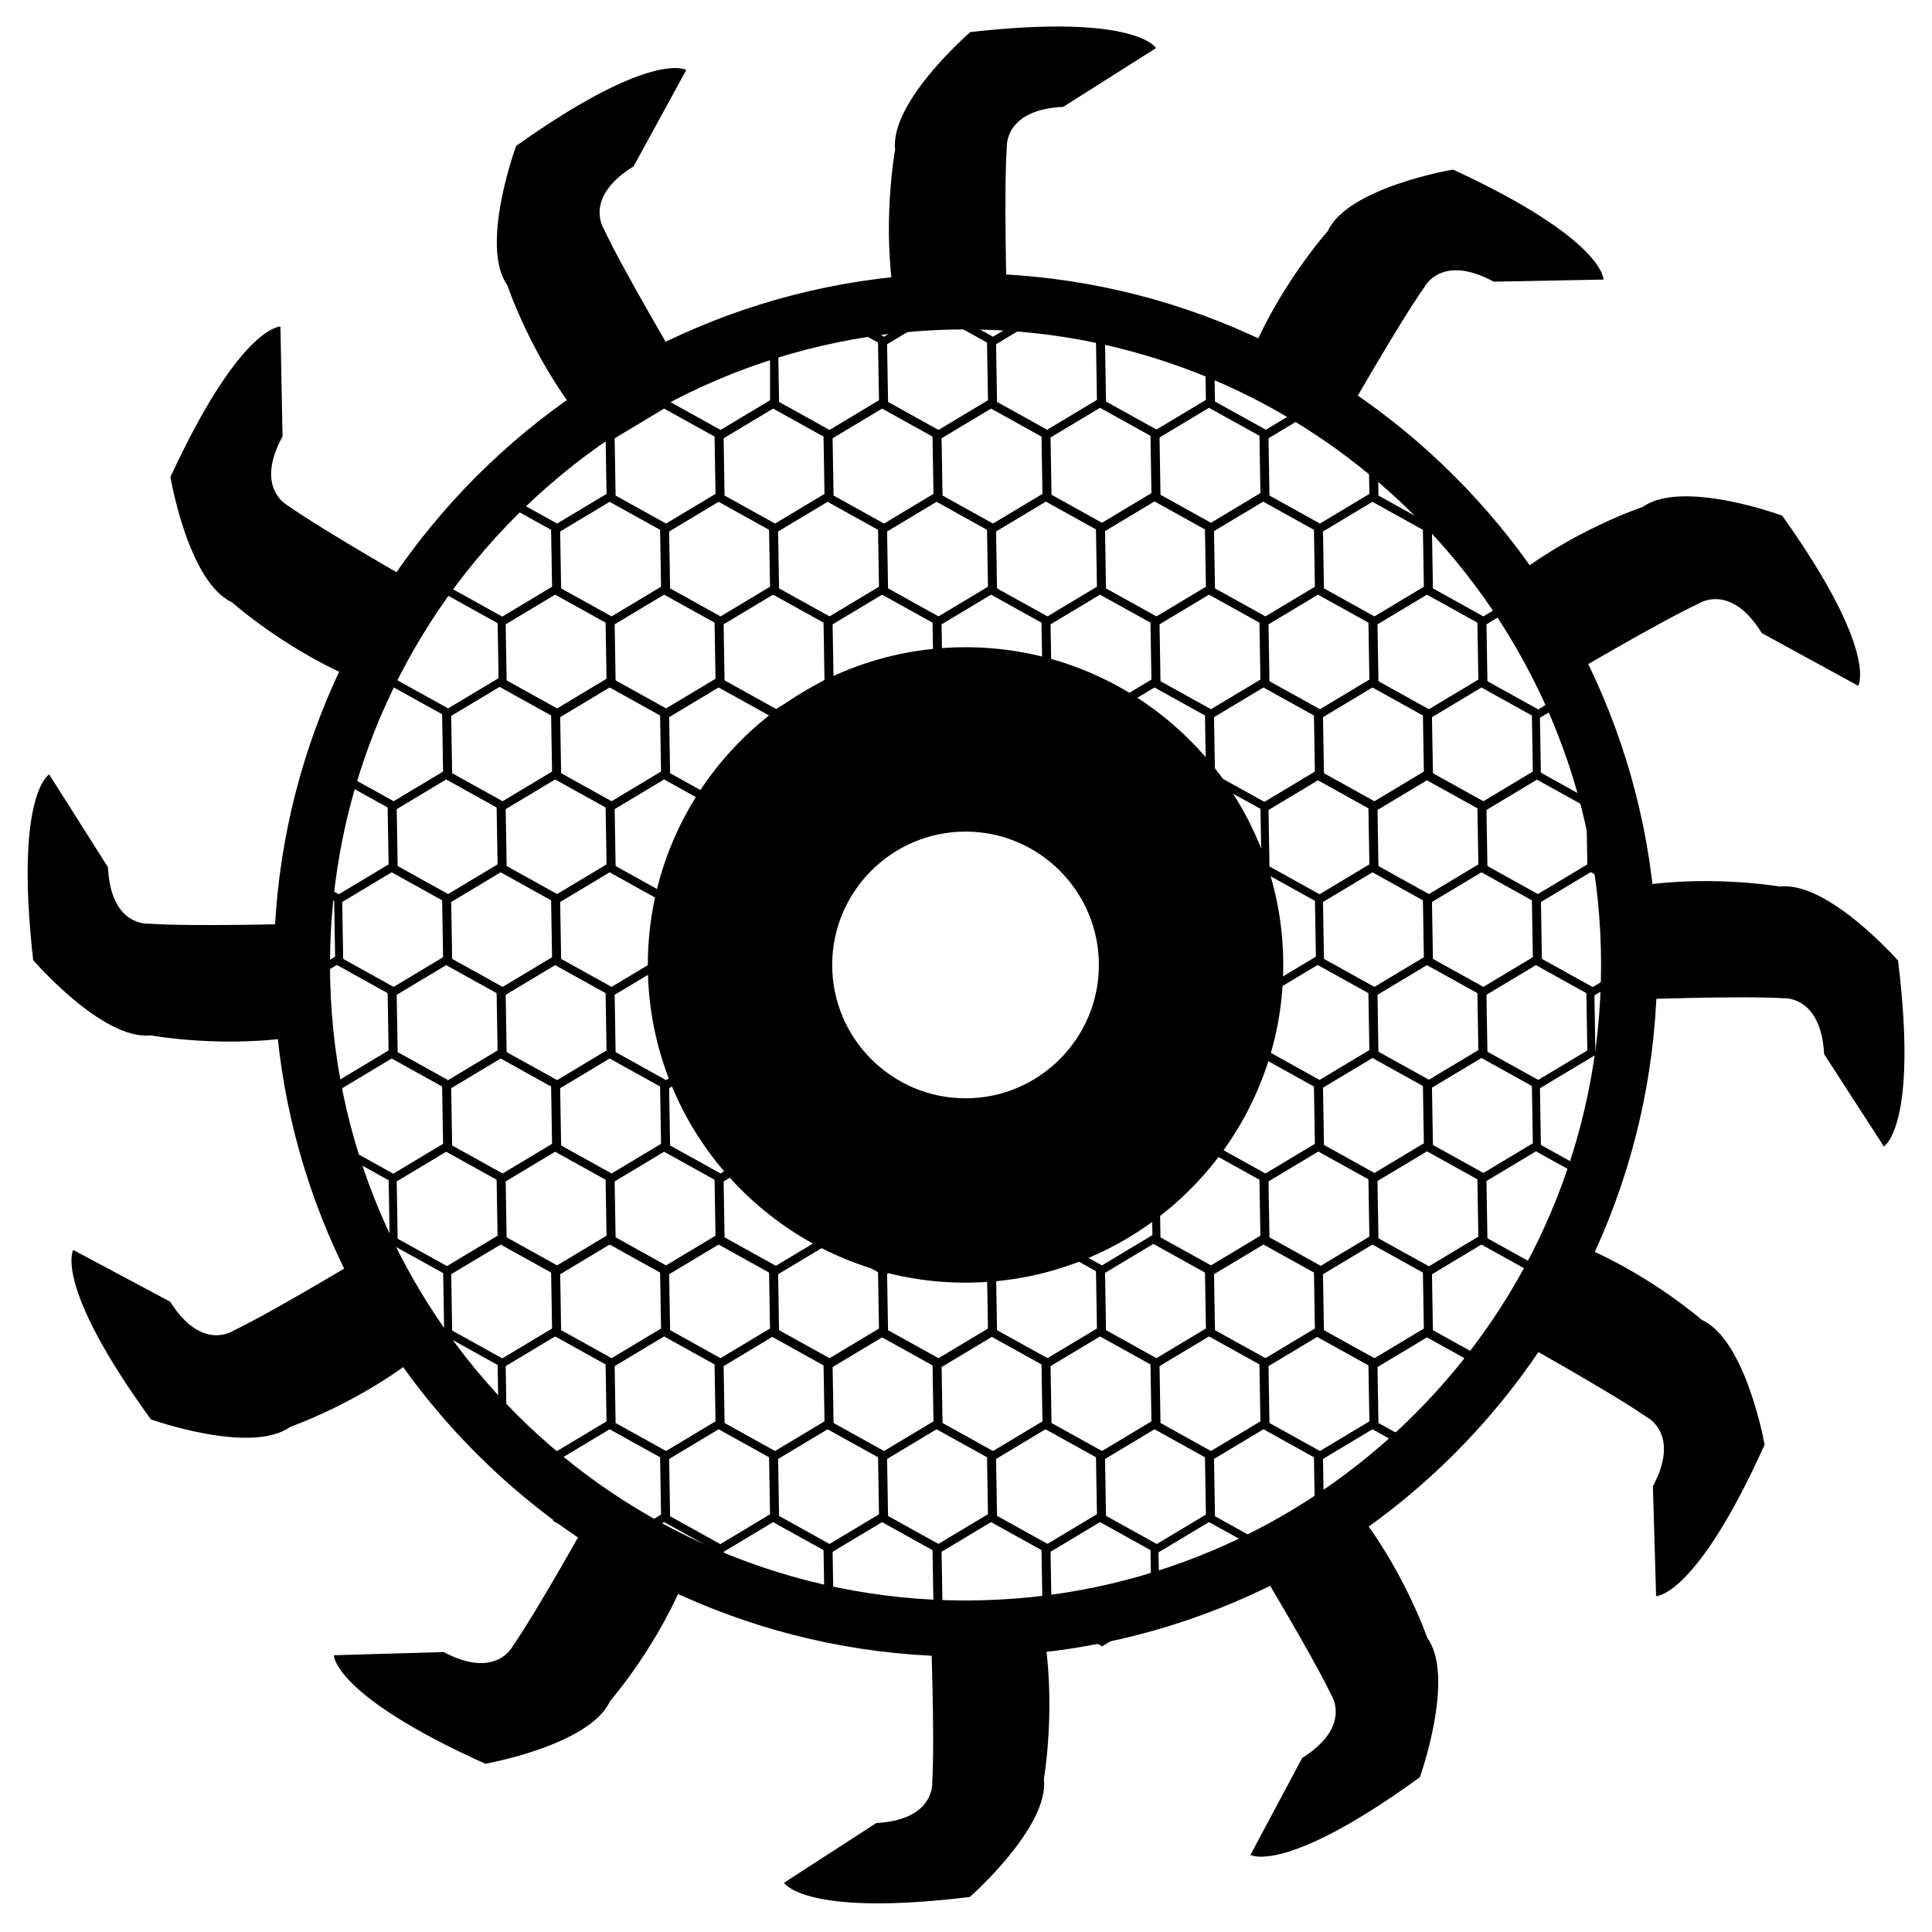 <svg xmlns="http://www.w3.org/2000/svg" viewBox="0 0 900 900"><path d="M741.854 464.227l-27.268-15.138-.524-31.184 26.744-16.046L768.073 417l.523 31.18-26.742 16.047zm-23.57-17.356l23.498 13.046 23.046-13.83-.454-26.87-23.497-13.045L717.83 420l.453 26.87zM335.73 377.732l-27.267-15.137-.524-31.183 26.743-16.045 27.27 15.137.523 31.183-26.745 16.045zm-23.57-17.355l23.498 13.045 23.046-13.828-.452-26.87-23.497-13.045-23.047 13.826.453 26.87zM310.35 507.474l-27.27-15.138-.523-31.185 26.743-16.044 27.268 15.138.524 31.184-26.743 16.046zm-23.572-17.355l23.498 13.042 23.046-13.827-.452-26.87-23.497-13.047-23.046 13.827.45 26.874zM158.053 507.47l-27.268-15.136-.525-31.184 26.744-16.044 27.27 15.138.523 31.182-26.744 16.045zm-23.57-17.353l23.497 13.044 23.046-13.827-.452-26.87-23.498-13.045-23.046 13.827.452 26.872zM589.56 551.15l-27.27-15.14-.522-31.18 26.74-16.048 27.27 15.14.524 31.182-26.742 16.045zm-23.574-17.355l23.5 13.044 23.046-13.828-.45-26.87-23.5-13.047-23.045 13.828.45 26.872zM310.35 248.39l-27.27-15.138-.523-31.183 26.743-16.045 27.268 15.136.524 31.185-26.743 16.044zm-23.572-17.356l23.498 13.044 23.046-13.827-.452-26.87-23.497-13.046-23.046 13.83.45 26.87zM666.342 680.783l-27.903-15.49-.525-31.182 26.744-16.048 27.908 15.497-13.303 25.734-12.923 21.49zm-24.206-17.708L665 675.77l11.004-18.29 11.582-22.415-22.855-12.69-23.046 13.83.452 26.87z"/><path d="M625.874 715.657l-12.82-7.117-.524-31.182 26.744-16.045 29.088 16.146-26.182 16.43-16.306 21.767zm-9.122-9.336l8.086 4.49 14.77-19.712 21.418-13.442-21.68-12.033L616.3 679.45l.452 26.87zM387.877 752.125l-27.902-4.802-26.36-9.184-.293-17.466 26.743-16.044 27.268 15.14.544 32.355zm-26.82-8.38l23.01 3.94-.43-25.702-23.498-13.042-23.047 13.83.213 12.7 23.75 8.276zM437.262 637.637L409.994 622.5l-.524-31.184 26.744-16.044 27.268 15.138.524 31.183-26.744 16.044zm-23.57-17.353l23.498 13.045 23.045-13.83-.45-26.87-23.498-13.048-23.046 13.83.452 26.872zM640.32 464.227l-27.267-15.138-.524-31.184 26.743-16.046L666.54 417l.526 31.18-26.747 16.047zM616.75 446.87l23.497 13.046 23.046-13.83-.454-26.87-23.494-13.043L616.3 420l.452 26.87z"/><path d="M665.705 420.98l-27.27-15.138-.523-31.183 26.744-16.046 27.27 15.137.523 31.184-26.745 16.045zm-23.57-17.356l23.497 13.045 23.048-13.83-.452-26.87-23.497-13.045-23.05 13.827.454 26.872zM513.41 680.43l-27.268-15.137-.525-31.182 26.744-16.048 27.267 15.14.527 31.184-26.745 16.044zm-23.57-17.355l23.495 13.043 23.046-13.825-.45-26.874-23.493-13.045-23.05 13.828.453 26.872zM665.705 594.395l-27.27-15.138-.52-31.183 26.74-16.045 27.273 15.135.52 31.182-26.743 16.048zm-23.57-17.356l23.497 13.043 23.048-13.828-.45-26.873-23.5-13.043-23.046 13.826.45 26.873z"/><path d="M640.316 550.717l-27.264-15.137-.525-31.182 26.746-16.046 27.267 15.137.523 31.182-26.747 16.045zm-23.566-17.355l23.496 13.045 23.048-13.828-.452-26.872-23.497-13.046-23.046 13.83.45 26.87zM538.793 378.13l-27.267-15.137-.524-31.185 26.744-16.043 27.268 15.137.523 31.183-26.744 16.044zm-23.57-17.356l23.498 13.044 23.048-13.828-.453-26.87-23.497-13.045-23.045 13.828.45 26.87zM614.94 248.39l-27.27-15.138-.524-31.183 26.743-16.045 27.27 15.136.52 31.185-26.74 16.044zm-23.573-17.356l23.5 13.044 23.045-13.827-.45-26.87-23.5-13.046-23.044 13.83.45 26.87zM691.093 291.64L663.82 276.5l-.523-31.183 13.7-8.22 14.98 17.346 18.553 25.353-19.437 11.848zm-23.574-17.36l23.487 13.04 14.112-8.602-16.063-21.955-12.834-14.85-9.156 5.496.452 26.87z"/><path d="M716.47 334.883l-27.264-15.136-.526-31.186 19.77-11.86 12.344 20.186 13.728 27.167-18.052 10.83zm-23.566-17.356l23.494 13.044 13.224-7.932L717.53 298.7l-10.334-16.892-14.744 8.847.452 26.872zM614.94 334.883l-27.267-15.136-.524-31.186 26.742-16.045 27.267 15.138.523 31.183-26.742 16.047zm-23.57-17.356l23.496 13.045 23.048-13.828-.452-26.87-23.495-13.045-23.05 13.827.454 26.87zM589.56 204.59l-27.27-15.137-.564-33.44 20.185 11.91 21.038 10.87 15.162 8.666-28.55 17.13zm-23.574-17.355l23.497 13.045 21.237-12.742-9.558-5.464-21.056-10.884-14.534-8.57.414 24.615zM386.496 204.59l-27.267-15.136-.525-31.183 26.743-16.044 27.268 15.136.524 31.183-26.744 16.046zm-23.57-17.355l23.497 13.045 23.046-13.828-.452-26.87-23.497-13.046-23.046 13.827.452 26.872zM462.644 334.882l-27.268-15.135-.523-31.186 26.743-16.044 27.268 15.137.523 31.183-26.743 16.046zm-23.57-17.355l23.5 13.045 23.044-13.828-.45-26.87-23.497-13.045-23.046 13.827.45 26.87z"/><path d="M411.88 334.882l-27.27-15.135-.523-31.186 26.744-16.044 27.27 15.137.523 31.183-26.744 16.046zm-23.57-17.355l23.497 13.045 23.046-13.828-.45-26.87-23.5-13.045-23.045 13.827.452 26.87zM335.73 291.636l-27.267-15.138-.524-31.183 26.743-16.044 27.27 15.138.523 31.183-26.745 16.046zm-23.57-17.356l23.498 13.046 23.046-13.83-.452-26.87-23.497-13.044-23.047 13.828.453 26.87zM259.584 334.882l-27.27-15.135-.523-31.186 26.745-16.044 27.267 15.137.524 31.183-26.742 16.046zm-23.57-17.355l23.497 13.045 23.047-13.828-.452-26.87-23.498-13.045-23.045 13.827.452 26.87zM335.73 551.147l-27.267-15.137-.524-31.184 26.743-16.045 27.27 15.14.523 31.182-26.745 16.045zm-23.57-17.352l23.498 13.042 23.046-13.827-.452-26.87-23.497-13.047-23.047 13.828.453 26.875zM310.35 680.43l-27.27-15.137-.523-31.182 26.743-16.048 27.268 15.142.524 31.182-26.743 16.044zm-23.572-17.355l23.498 13.043 23.046-13.825-.452-26.874-23.497-13.045-23.046 13.828.45 26.872z"/><path d="M259.584 680.43l-27.27-15.137-.523-31.182 26.745-16.048 27.267 15.142.524 31.182-26.742 16.044zm-23.57-17.355l23.497 13.043 23.047-13.825-.452-26.874-23.498-13.045-23.045 13.828.452 26.872zM208.818 507.474l-27.267-15.138-.523-31.185 26.744-16.044 27.27 15.138.523 31.184-26.745 16.046zm-23.57-17.355l23.498 13.042 23.046-13.827-.45-26.87-23.498-13.047-23.046 13.827.45 26.874zM158.053 420.98l-19.574-10.867 9.318-34.972 8.44-16.95 28.035 15.56.524 31.184-26.744 16.046zm-15.22-12.72l15.147 8.41 23.046-13.83-.452-26.87-22.732-12.62-6.618 13.286-8.39 31.624zM310.35 420.98l-27.27-15.138-.523-31.183 26.743-16.046 27.268 15.137.524 31.184-26.743 16.045zm-23.572-17.356l23.498 13.045 23.046-13.83-.452-26.87-23.497-13.045-23.046 13.827.45 26.872zM564.176 594.398l-27.268-15.138-.524-31.184 26.744-16.045 27.265 15.14.525 31.18-26.742 16.048zm-23.57-17.355l23.494 13.045 23.05-13.83-.453-26.87-23.496-13.046-23.046 13.828.45 26.873zM259.584 248.39l-28.312-15.718 16.925-19.955 20.873-16.37 16.73 4.485.528 31.512-26.744 16.045zm-22.526-16.778l22.453 12.466 23.047-13.827-.446-26.54-12.205-3.275-19.254 15.103-13.592 16.074zM589.56 723.676l-27.27-15.136-.524-31.182 26.743-16.045 27.267 15.136.523 31.182-26.74 16.044zm-23.574-17.355l23.497 13.046 23.046-13.826-.45-26.873-23.498-13.044-23.046 13.827.45 26.87z"/><path d="M614.94 680.43l-27.268-15.137-.523-31.182 26.74-16.048 27.27 15.142.523 31.182-26.742 16.044zm-23.57-17.355l23.496 13.043 23.048-13.825-.452-26.874-23.497-13.045-23.047 13.828.45 26.872zM538.793 723.676l-27.27-15.136-.522-31.182 26.743-16.045 27.27 15.136.523 31.182-26.743 16.044zm-23.57-17.355l23.495 13.046 23.048-13.826-.453-26.873-23.495-13.044-23.047 13.827.452 26.87z"/><path d="M513.41 766.922l-27.27-15.134-.523-31.184 26.743-16.045 27.27 15.137.524 31.18-26.745 16.045zm-23.57-17.354l23.496 13.043 23.045-13.824-.448-26.87-23.497-13.047-23.048 13.826.452 26.872z"/><path d="M462.644 766.922l-27.268-15.134-.523-31.184 26.743-16.045 27.268 15.137.523 31.18-26.743 16.045zm-23.57-17.354l23.5 13.043 23.044-13.824-.45-26.87-23.497-13.047-23.046 13.826.45 26.872z"/><path d="M488.027 723.676L460.76 708.54l-.525-31.182 26.744-16.045 27.27 15.136.52 31.182-26.743 16.044zm-23.57-17.355l23.497 13.046L511 705.54l-.452-26.873-23.497-13.044-23.044 13.827.45 26.87zM411.88 766.995l-27.27-15.137-.523-31.184 26.744-16.044 27.27 15.14.523 31.18-26.744 16.045zm-23.57-17.352l23.497 13.043 23.046-13.828-.45-26.874-23.5-13.042-23.045 13.83.452 26.87zM335.73 723.676l-27.267-15.136-.524-31.182 26.743-16.045 27.27 15.136.523 31.182-26.745 16.044zm-23.57-17.355l23.498 13.046 23.046-13.826-.452-26.873-23.497-13.044-23.047 13.827.453 26.87z"/><path d="M284.966 723.676l-27.268-15.136-.523-31.182 26.743-16.045 27.267 15.136.524 31.182-26.744 16.044zm-23.57-17.355l23.498 13.046 23.046-13.826-.45-26.873-23.5-13.044-23.044 13.827.45 26.87zM386.496 637.637L359.23 622.5l-.525-31.184 26.743-16.044 27.268 15.138.524 31.183-26.744 16.044zm-23.57-17.353l23.497 13.045 23.046-13.83-.452-26.87-23.497-13.048-23.046 13.83.452 26.872zM716.47 420.98L689.2 405.84l-.52-31.183 26.74-16.046 27.27 15.137.523 31.184-26.743 16.045zm-23.572-17.356l23.5 13.045 23.047-13.83-.453-26.87-23.497-13.045-23.046 13.827.448 26.872zM614.94 420.98l-27.27-15.138-.524-31.183 26.743-16.046 27.27 15.137.52 31.184-26.74 16.045zm-23.573-17.356l23.5 13.045 23.045-13.83-.45-26.87-23.5-13.045-23.044 13.827.45 26.872z"/><path d="M691.087 464.227L663.82 449.09l-.524-31.184 26.745-16.046L717.306 417l.526 31.18-26.743 16.047zM667.52 446.87l23.493 13.046 23.05-13.83-.456-26.87-23.493-13.043L667.066 420l.453 26.87zM462.646 680.43l-27.27-15.135-.523-31.184 26.743-16.046 27.268 15.14.523 31.182-26.74 16.044zm-23.573-17.352l23.5 13.043 23.044-13.825-.45-26.876-23.5-13.045-23.044 13.83.45 26.873zM361.115 680.43l-27.27-15.135-.523-31.184 26.742-16.046 27.27 15.14.523 31.182-26.742 16.044zm-23.572-17.352l23.5 13.043 23.044-13.825-.45-26.876-23.5-13.045-23.045 13.83.45 26.873z"/><path d="M437.26 723.676l-27.265-15.136-.525-31.182 26.746-16.045 27.266 15.136.525 31.182-26.746 16.044zm-23.567-17.355l23.495 13.046 23.046-13.826-.452-26.873-23.495-13.044-23.047 13.827.453 26.87z"/><path d="M386.495 723.676L359.23 708.54l-.525-31.182 26.745-16.045 27.266 15.136.525 31.182-26.745 16.044zm-23.568-17.355l23.496 13.046 23.047-13.826-.45-26.873-23.497-13.044-23.047 13.827.45 26.87z"/><path d="M411.88 680.43l-27.27-15.135-.523-31.184 26.743-16.046 27.27 15.14.523 31.182-26.743 16.044zm-23.57-17.352l23.498 13.043 23.045-13.825-.45-26.876-23.5-13.045-23.045 13.83.45 26.873zM589.56 637.18l-27.27-15.133-.524-31.184 26.743-16.044 27.27 15.137.52 31.183-26.74 16.04zm-23.574-17.352l23.5 13.045 23.043-13.83-.45-26.87-23.498-13.044-23.046 13.827.45 26.87zM488.03 637.18l-27.272-15.133-.524-31.184 26.744-16.044 27.27 15.137.522 31.183-26.74 16.04zm-23.574-17.352l23.5 13.045L511 619.043l-.45-26.87-23.5-13.044-23.044 13.827.45 26.87z"/><path d="M564.176 680.43l-27.268-15.137-.527-31.182 26.748-16.048 27.265 15.14.525 31.184-26.742 16.044zm-23.57-17.355l23.494 13.043 23.05-13.825-.453-26.874-23.496-13.045-23.046 13.828.45 26.872z"/><path d="M538.793 637.18l-27.27-15.133-.522-31.184 26.743-16.044 27.27 15.137.523 31.183-26.743 16.04zm-23.57-17.352l23.498 13.045 23.046-13.83-.45-26.87-23.5-13.044-23.045 13.827.452 26.87zM716.473 594.395l-27.27-15.138-.523-31.183 26.744-16.045 27.27 15.135.52 31.182-26.74 16.048zM692.9 577.04l23.502 13.043 23.043-13.828-.45-26.873-23.5-13.043-23.046 13.826.45 26.873zM614.94 594.395l-27.27-15.138-.52-31.183 26.74-16.045 27.27 15.135.523 31.182-26.742 16.048zm-23.573-17.356l23.5 13.043 23.047-13.828-.452-26.873-23.5-13.043-23.044 13.826.45 26.873z"/><path d="M691.087 637.64l-27.267-15.138-.524-31.183 26.748-16.047 27.264 15.137.526 31.183-26.747 16.047zm-23.568-17.355l23.496 13.044 23.046-13.83-.45-26.87-23.495-13.046-23.05 13.828.452 26.873z"/><path d="M640.32 637.64l-27.267-15.138-.524-31.183 26.743-16.047 27.267 15.137.526 31.183-26.747 16.047zm-23.568-17.355l23.497 13.044 23.046-13.83-.454-26.87-23.494-13.046-23.048 13.828.452 26.873zM716.47 507.47l-27.27-15.136-.523-31.184 26.744-16.044 27.27 15.137.522 31.183-26.742 16.045zm-23.572-17.353l23.5 13.044 23.045-13.827-.45-26.87-23.498-13.047-23.05 13.83.453 26.87zM614.938 507.47l-27.27-15.136-.522-31.184 26.74-16.044 27.27 15.137.524 31.183-26.742 16.045zm-23.573-17.353l23.5 13.044 23.047-13.827-.453-26.87-23.5-13.045-23.042 13.827.447 26.872z"/><path d="M691.087 550.717l-27.27-15.137-.523-31.182 26.747-16.046 27.265 15.137.526 31.182-26.743 16.045zm-23.57-17.355l23.496 13.045 23.05-13.828-.456-26.872-23.493-13.046-23.05 13.83.452 26.87z"/><path d="M665.705 507.47l-27.272-15.136-.52-31.184 26.743-16.044 27.27 15.137.52 31.183-26.74 16.045zm-23.574-17.353l23.5 13.044 23.047-13.827-.45-26.87-23.5-13.047-23.046 13.83.45 26.87zM589.56 378.13l-27.27-15.137-.522-31.185 26.74-16.043 27.27 15.137.524 31.183-26.742 16.044zm-23.574-17.356l23.5 13.044 23.046-13.828-.45-26.87-23.5-13.045-23.045 13.828.45 26.87zM640.32 291.636l-27.267-15.138-.524-31.183 26.743-16.045 27.267 15.138.526 31.183-26.747 16.046zM616.75 274.28l23.497 13.046 23.046-13.83-.454-26.87-23.494-13.044L616.3 247.41l.452 26.87z"/><path d="M665.718 248.396l-27.282-15.144-.582-34.655 22.84 22.382 18.91 18.875-13.886 8.54zm-23.584-17.362l23.488 13.038 7.993-4.917-15.55-15.52-16.324-16 .394 23.4zM691.09 378.13l-27.27-15.137-.524-31.185 26.745-16.043 27.27 15.137.524 31.183-26.744 16.044zm-23.57-17.356l23.5 13.044 23.042-13.828-.45-26.87-23.498-13.045-23.044 13.828.45 26.87z"/><path d="M640.322 378.13l-27.27-15.137-.52-31.185 26.74-16.043 27.272 15.137.524 31.183-26.746 16.044zm-23.57-17.356l23.5 13.044 23.044-13.828-.45-26.87-23.498-13.045-23.046 13.828.45 26.87z"/><path d="M665.705 334.883l-27.267-15.136-.524-31.186 26.747-16.045 27.266 15.138.526 31.183-26.747 16.047zm-23.57-17.356l23.497 13.045 23.048-13.828-.452-26.87-23.494-13.045-23.05 13.827.452 26.87zM488.027 204.59l-27.268-15.136-.526-31.183 26.744-16.044 27.27 15.136.522 31.183-26.743 16.046zm-23.57-17.355l23.497 13.045L511 186.452l-.452-26.87-23.497-13.046-23.044 13.827.45 26.872zM564.176 247.837l-27.27-15.137-.525-31.184 26.745-16.044 27.268 15.136.525 31.184-26.742 16.045zm-23.572-17.356l23.497 13.047 23.05-13.83-.452-26.87-23.498-13.043-23.046 13.828.45 26.87z"/><path d="M513.41 247.837L486.14 232.7l-.522-31.184 26.743-16.044 27.27 15.136.525 31.184-26.746 16.045zm-23.57-17.356l23.496 13.047 23.045-13.83-.448-26.87-23.497-13.044-23.048 13.828.452 26.87z"/><path d="M538.793 204.59l-27.27-15.137-.522-31.183 26.743-16.045 27.27 15.136.523 31.184-26.743 16.047zm-23.57-17.355l23.495 13.045 23.048-13.828-.453-26.87-23.495-13.046-23.047 13.827.452 26.872zM437.262 204.59l-27.268-15.136-.524-31.183 26.744-16.044 27.268 15.136.524 31.183-26.744 16.046zm-23.57-17.355l23.498 13.045 23.045-13.828-.45-26.87-23.498-13.046-23.046 13.827.452 26.872zM335.73 204.59l-27.31-15.16.383-17.24 25.634-11.57 28.02-9.782v37.718L335.73 204.59zm-23.526-17.33l23.455 13.02 23.063-13.84v-30.345l-22.9 7.988-23.337 10.54-.282 12.636zM361.114 334.882l-27.268-15.135-.523-31.186 26.743-16.044 27.268 15.137.525 31.183-26.746 16.046zm-23.57-17.355l23.496 13.045 23.046-13.828-.45-26.87-23.498-13.045-23.046 13.827.45 26.87zM589.556 291.636l-27.266-15.138-.524-31.183 26.743-16.045 27.266 15.138.524 31.183-26.744 16.046zm-23.57-17.356l23.497 13.046 23.046-13.83-.452-26.87-23.496-13.044-23.046 13.828.45 26.87zM488.027 291.636l-27.27-15.138-.523-31.183 26.744-16.044 27.27 15.138.522 31.183-26.743 16.046zm-23.57-17.356l23.496 13.046L511 273.496l-.453-26.87-23.497-13.044-23.045 13.828.45 26.87z"/><path d="M564.176 334.882l-27.27-15.135-.525-31.186 26.745-16.044 27.268 15.137.525 31.183-26.742 16.046zm-23.573-17.355l23.498 13.045 23.047-13.828-.45-26.87-23.5-13.045-23.043 13.827.45 26.87z"/><path d="M513.41 334.882l-27.27-15.135-.524-31.186 26.744-16.044 27.267 15.137.526 31.183-26.744 16.046zm-23.572-17.355l23.497 13.045 23.046-13.828-.45-26.87-23.495-13.045-23.05 13.827.453 26.87z"/><path d="M538.79 291.636l-27.266-15.138-.524-31.183 26.743-16.045 27.27 15.138.523 31.183-26.745 16.046zm-23.568-17.356l23.496 13.046 23.048-13.83-.454-26.87-23.496-13.044-23.045 13.828.452 26.87zM462.644 248.39l-27.268-15.138-.523-31.183 26.743-16.045 27.268 15.136.523 31.185-26.743 16.044zm-23.57-17.356l23.5 13.044 23.044-13.827-.45-26.87-23.497-13.046-23.046 13.83.45 26.87zM361.114 248.39l-27.268-15.138-.523-31.183 26.743-16.045 27.268 15.136.525 31.185-26.746 16.044zm-23.57-17.356l23.496 13.044 23.046-13.827-.45-26.87-23.498-13.046-23.046 13.83.45 26.87z"/><path d="M437.262 291.636l-27.268-15.138-.524-31.183 26.744-16.044 27.268 15.138.524 31.183-26.744 16.046zm-23.57-17.356l23.498 13.046 23.045-13.83-.45-26.87-23.498-13.044-23.046 13.828.452 26.87z"/><path d="M386.496 291.636l-27.267-15.138-.525-31.183 26.743-16.044 27.268 15.138.524 31.183-26.744 16.046zm-23.57-17.356l23.497 13.046 23.046-13.83-.452-26.87-23.497-13.044-23.046 13.828.452 26.87z"/><path d="M411.88 248.39l-27.27-15.138-.523-31.183 26.744-16.045 27.27 15.136.523 31.185-26.744 16.044zm-23.57-17.356l23.497 13.044 23.046-13.827-.45-26.87-23.5-13.046-23.045 13.83.452 26.87zM234.2 291.636l-27.267-15.138-.524-31.183 26.744-16.044 27.268 15.138.524 31.183-26.745 16.046zm-23.57-17.356l23.498 13.046 23.047-13.83-.452-26.87-23.498-13.044-23.045 13.828.45 26.87zM310.35 334.882l-27.27-15.135-.523-31.186 26.743-16.044 27.268 15.137.524 31.183-26.743 16.046zm-23.572-17.355l23.498 13.045 23.046-13.828-.452-26.87-23.497-13.045-23.046 13.827.45 26.87z"/><path d="M284.966 291.636l-27.268-15.138-.523-31.183 26.743-16.044 27.267 15.138.524 31.183-26.744 16.046zm-23.57-17.356l23.498 13.046 23.046-13.83-.45-26.87-23.5-13.044-23.044 13.828.45 26.87zM284.966 377.732l-27.268-15.137-.523-31.183 26.743-16.045 27.267 15.137.524 31.183-26.744 16.045zm-23.57-17.355l23.498 13.045 23.046-13.828-.45-26.87-23.5-13.045-23.044 13.826.45 26.87zM183.436 377.732l-27.268-15.137-.524-31.183 26.743-16.045 27.268 15.137.524 31.183-26.744 16.045zm-23.57-17.355l23.496 13.045 23.046-13.828-.45-26.87-23.498-13.045-23.045 13.826.45 26.87z"/><path d="M259.584 420.98l-27.27-15.138-.523-31.183 26.745-16.046 27.267 15.137.524 31.184-26.742 16.045zm-23.57-17.356l23.497 13.045 23.047-13.83-.452-26.87-23.498-13.045-23.045 13.827.452 26.872z"/><path d="M208.818 420.98L181.55 405.84l-.523-31.183 26.744-16.046 27.27 15.137.523 31.184-26.745 16.045zm-23.57-17.356l23.498 13.045 23.046-13.83-.45-26.87-23.498-13.045-23.046 13.827.45 26.872z"/><path d="M234.2 377.732l-27.267-15.137-.524-31.183 26.744-16.045 27.268 15.137.524 31.183-26.745 16.045zm-23.57-17.355l23.498 13.045 23.047-13.828-.452-26.87-23.498-13.045-23.045 13.826.45 26.87zM335.73 637.18l-27.267-15.135-.524-31.184 26.743-16.043 27.27 15.14.523 31.18-26.745 16.044zm-23.57-17.353l23.498 13.043 23.046-13.826-.452-26.872-23.497-13.046-23.047 13.83.453 26.87z"/><path d="M361.114 594.395l-27.268-15.138-.523-31.183 26.743-16.045 27.268 15.137.525 31.18-26.746 16.048zm-23.57-17.356l23.496 13.043 23.046-13.828-.45-26.87-23.498-13.046-23.046 13.826.45 26.873z"/><path d="M310.35 594.395l-27.27-15.138-.523-31.183L309.3 532.03l27.268 15.137.524 31.18-26.743 16.048zm-23.572-17.356l23.498 13.043 23.046-13.828-.452-26.87-23.497-13.046-23.046 13.826.45 26.873zM234.2 637.18l-27.267-15.135-.524-31.184 26.744-16.043 27.268 15.14.524 31.18L234.2 637.18zm-23.57-17.353l23.498 13.043 23.047-13.826-.452-26.872-23.498-13.046-23.045 13.83.45 26.87z"/><path d="M284.966 637.18l-27.268-15.135-.523-31.184 26.743-16.043 27.267 15.14.524 31.18-26.744 16.044zm-23.57-17.353l23.498 13.043 23.046-13.826-.45-26.872-23.5-13.046-23.044 13.83.45 26.87zM284.966 464.227l-27.268-15.138-.523-31.184 26.743-16.046L311.185 417l.524 31.18-26.744 16.047zm-23.57-17.356l23.498 13.046 23.046-13.83-.45-26.87-23.5-13.043L260.946 420l.45 26.87zM183.436 464.227l-27.268-15.138-.524-31.184 26.743-16.046L209.655 417l.524 31.18-26.744 16.047zm-23.57-17.356l23.496 13.046 23.046-13.83-.45-26.87-23.498-13.043L159.415 420l.45 26.87z"/><path d="M259.584 507.474l-27.27-15.138-.523-31.185 26.745-16.044 27.267 15.138.524 31.184-26.742 16.046zm-23.57-17.355l23.497 13.042 23.047-13.827-.452-26.87-23.498-13.047-23.045 13.827.452 26.874z"/><path d="M234.2 464.227l-27.267-15.138-.524-31.184 26.744-16.046L260.422 417l.524 31.18-26.745 16.047zm-23.57-17.356l23.498 13.046 23.047-13.83-.452-26.87-23.498-13.043L210.18 420l.45 26.87zM284.966 551.146l-27.268-15.137-.523-31.185 26.743-16.045 27.267 15.14.524 31.18-26.744 16.046zm-23.57-17.353l23.498 13.044 23.046-13.83-.45-26.87-23.5-13.046-23.044 13.83.45 26.873zM183.436 551.146l-27.268-15.137-.524-31.185 26.743-16.045 27.268 15.14.524 31.18-26.744 16.046zm-23.57-17.353l23.496 13.044 23.046-13.83-.45-26.87-23.498-13.046-23.045 13.83.45 26.873z"/><path d="M259.584 594.396l-27.27-15.138-.523-31.185 26.745-16.045 27.267 15.138.524 31.183-26.742 16.046zm-23.57-17.355l23.497 13.046 23.047-13.83-.452-26.872-23.498-13.045-23.045 13.826.452 26.875z"/><path d="M208.818 594.396l-27.267-15.138-.523-31.185 26.744-16.045 27.27 15.138.523 31.183-26.745 16.046zm-23.57-17.355l23.498 13.046 23.046-13.83-.45-26.872-23.498-13.045-23.046 13.826.45 26.875z"/><path d="M234.2 551.146l-27.267-15.137-.524-31.185 26.744-16.045 27.268 15.14.524 31.18-26.745 16.046zm-23.57-17.353l23.498 13.044 23.047-13.83-.452-26.87-23.498-13.046-23.045 13.83.45 26.873zM449.784 597.518c-81.61 0-148.006-66.397-148.006-148.008 0-81.61 66.396-148.007 148.006-148.007S597.79 367.9 597.79 449.51c0 81.61-66.395 148.008-148.006 148.008zm0-210.13c-34.253 0-62.12 27.87-62.12 62.122 0 34.254 27.867 62.12 62.12 62.12s62.12-27.866 62.12-62.12-27.867-62.12-62.12-62.12z"/><path d="M449.783 771.705c-177.66 0-322.195-144.535-322.195-322.195s144.536-322.196 322.195-322.196c177.66 0 322.198 144.536 322.198 322.196S627.44 771.705 449.784 771.705zm0-618.253c-163.246 0-296.056 132.81-296.056 296.058s132.81 296.06 296.056 296.06 296.06-132.812 296.06-296.06c0-163.247-132.815-296.058-296.06-296.058z"/><g><path d="M141.27 430.268s-51.133 1.485-72.294 0c0 0-17.426 1.26-18.67-26.25L22.922 360.77s-16.18 9.125-7.47 86.49c0 0 32.365 37.536 54.77 35.047 0 0 35.052 6.46 71.05.117M758.55 465.73s51.12-1.986 72.29-.71c0 0 17.415-1.43 18.927 26.07l27.81 42.976s16.09-9.284 6.62-86.56c0 0-32.732-37.216-55.108-34.508 0 0-35.12-6.117-71.048.577M469.025 140.75s-1.487-51.133 0-72.293c0 0-1.26-17.427 26.252-18.672L538.522 22.4s-9.125-16.18-86.49-7.467c0 0-37.535 32.364-35.047 54.77 0 0-6.46 35.05-.118 71.048M433.564 758.032s1.986 51.12.708 72.29c0 0 1.43 17.415-26.068 18.93l-42.976 27.806s9.285 16.092 86.562 6.62c0 0 37.215-32.73 34.506-55.106 0 0 6.117-35.118-.577-71.048M195.78 272.92s-44.488-25.25-61.81-37.495c0 0-15.553-7.962-2.35-32.128l-.98-51.18s-18.568-.59-51.246 70.077c0 0 8.203 48.877 28.65 58.365 0 0 26.618 23.707 60.685 36.955M705.157 623.39s44.733 24.816 62.175 36.89c0 0 15.628 7.81 2.658 32.106l1.483 51.165s18.577.412 50.558-70.572c0 0-8.678-48.795-29.216-58.087 0 0-26.85-23.44-61.047-36.354M626.165 195.376s25.25-44.488 37.496-61.81c0 0 7.965-15.553 32.13-2.35l51.18-.98s.59-18.567-70.08-51.244c0 0-48.876 8.202-58.368 28.65 0 0-23.702 26.616-36.95 60.684M275.692 704.755s-24.816 44.733-36.89 62.176c0 0-7.808 15.63-32.103 2.658l-51.166 1.486s-.41 18.574 70.573 50.557c0 0 48.795-8.682 58.084-29.218 0 0 23.444-26.852 36.358-61.047M316.293 169.786s-26.09-44.002-35.053-63.228c0 0-9.55-14.63 13.91-29.056l24.546-44.92s-15.827-9.728-79.268 35.404c0 0-17.135 46.504-4.093 64.892 0 0 11.342 33.79 34.342 62.196M584.57 726.85s26.522 43.742 35.672 62.885c0 0 9.69 14.53-13.63 29.188l-24.103 45.16s15.927 9.57 78.92-36.18c0 0 16.68-46.668 3.46-64.93 0 0-11.675-33.677-34.958-61.858M728.418 316.065s43.997-26.092 63.226-35.055c0 0 14.63-9.55 29.063 13.91l44.913 24.545s9.73-15.822-35.404-79.266c0 0-46.503-17.137-64.892-4.098 0 0-33.787 11.347-62.195 34.346M171.35 584.346s-43.744 26.52-62.882 35.668c0 0-14.532 9.69-29.19-13.625l-45.155-24.105S24.55 598.21 70.3 661.205c0 0 46.67 16.678 64.927 3.46 0 0 33.68-11.678 61.86-34.955"/></g></svg>